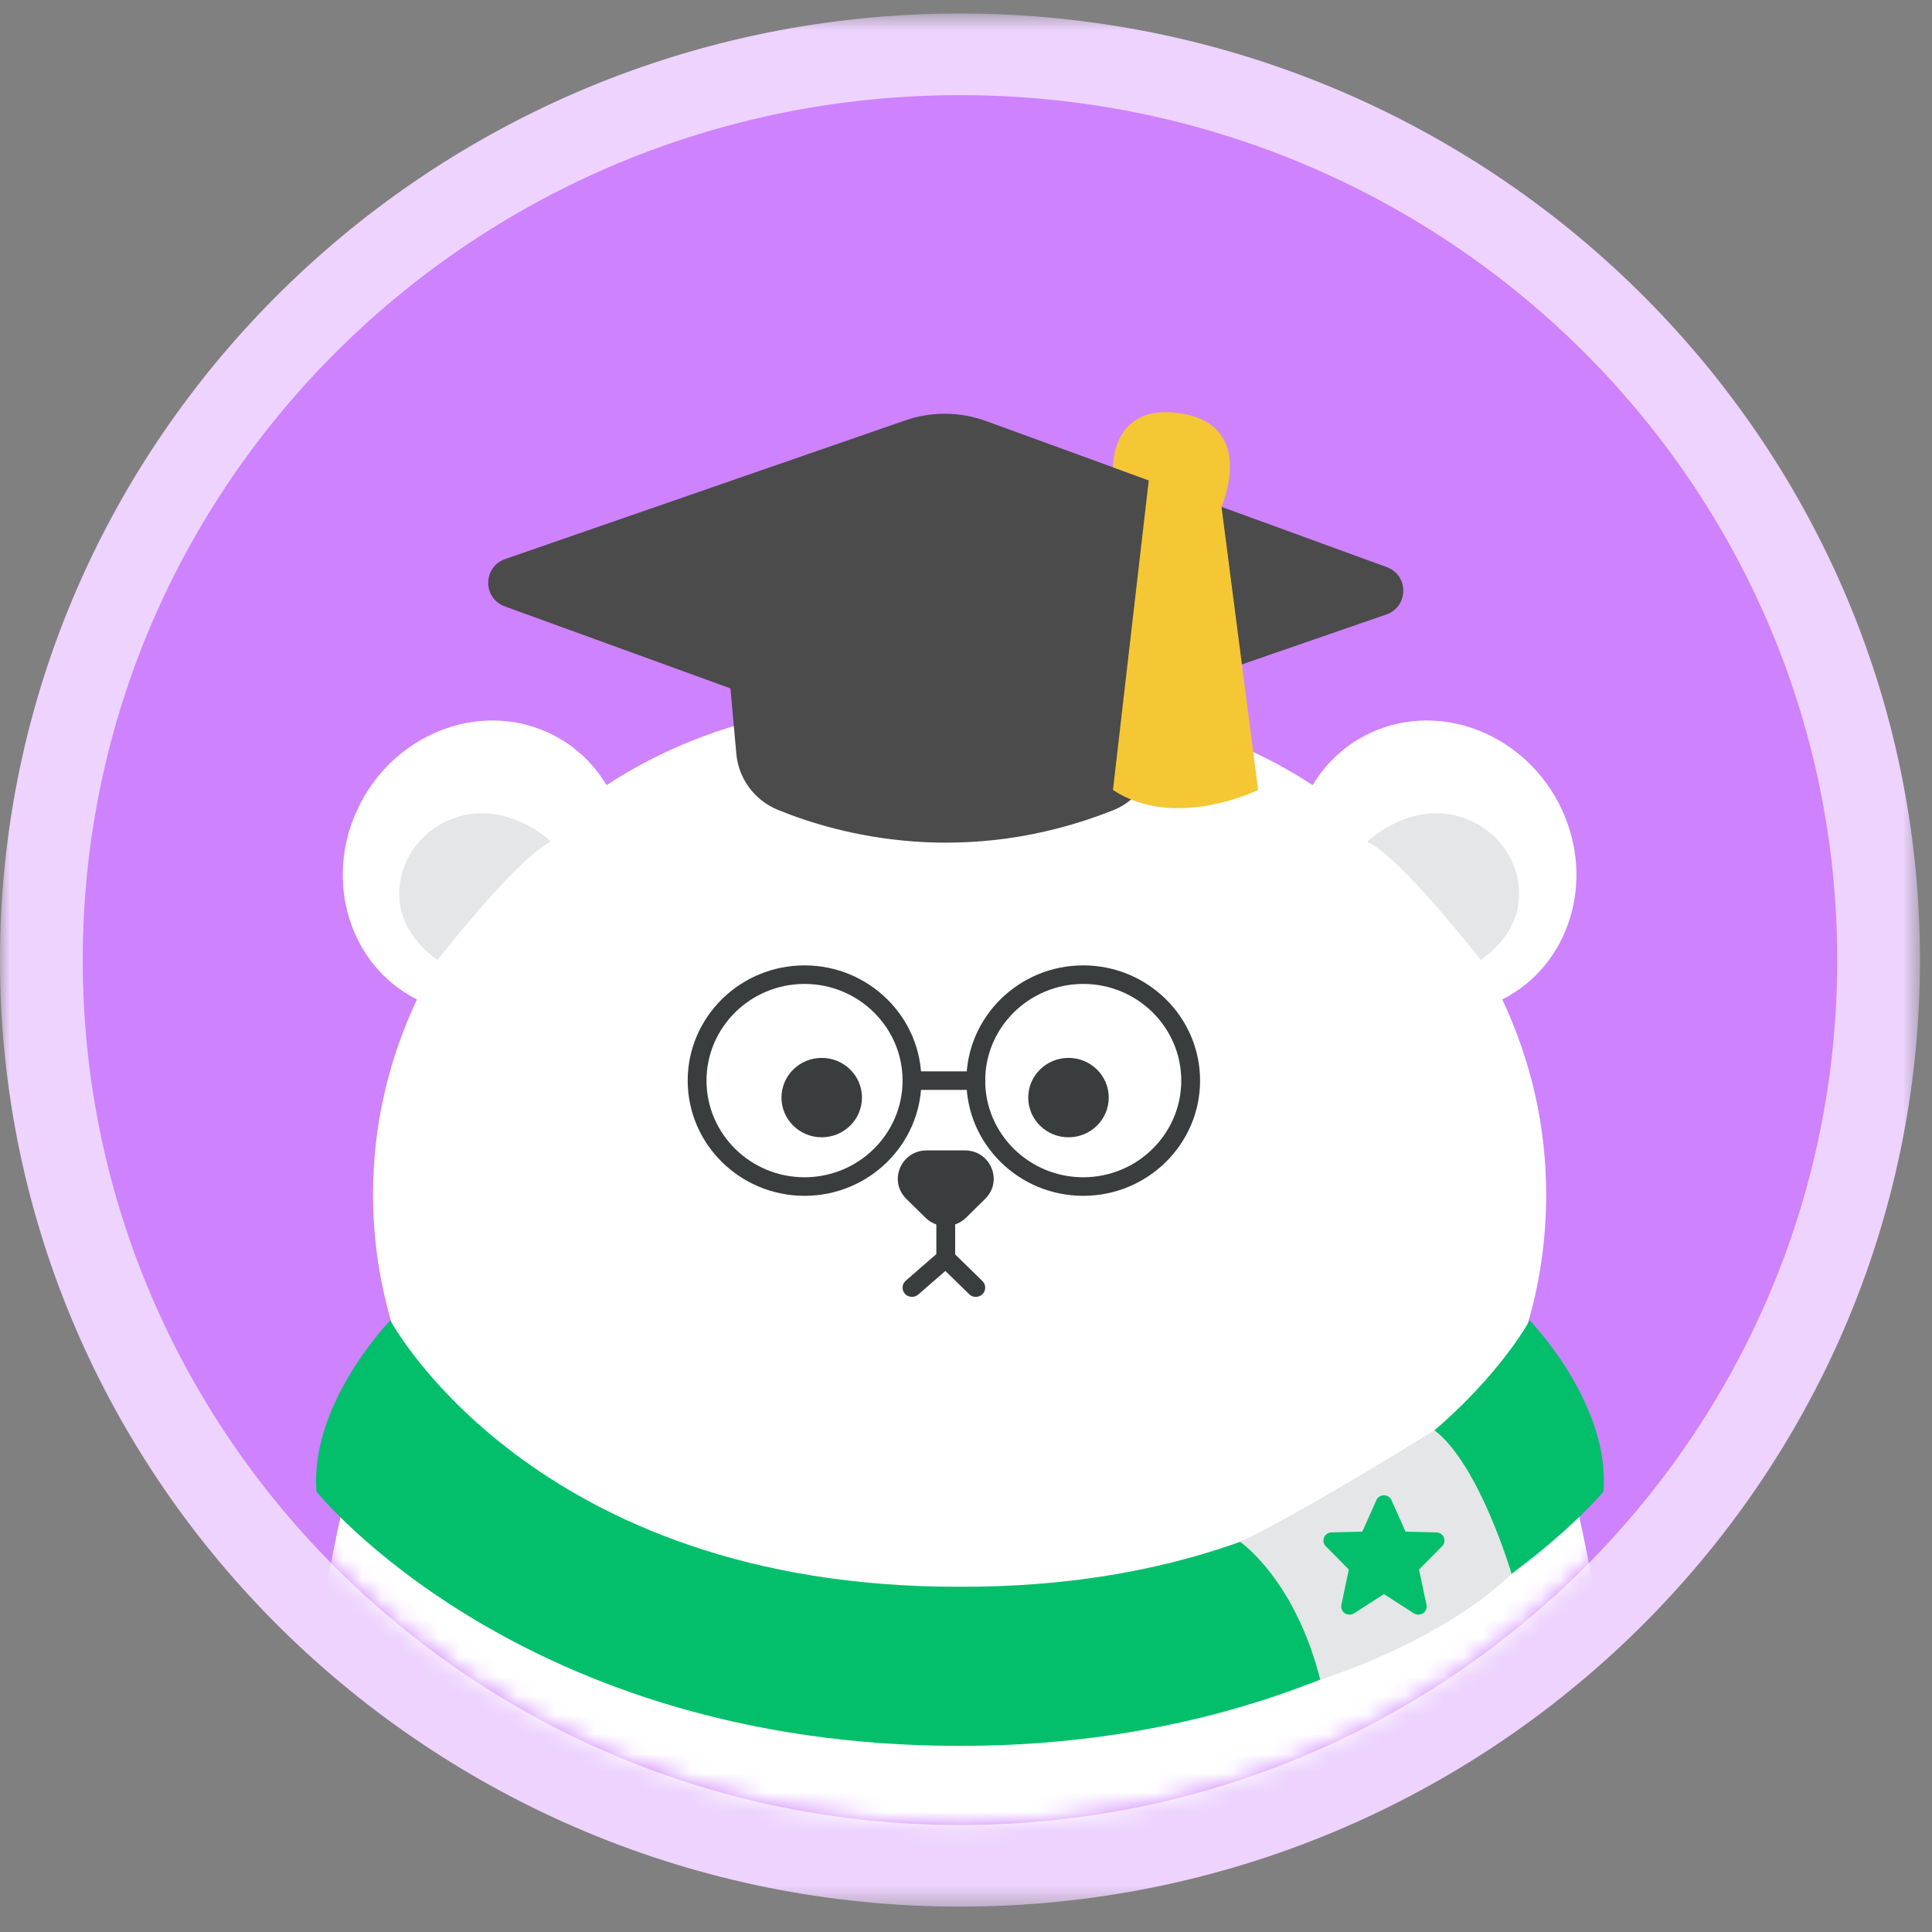 <svg xmlns="http://www.w3.org/2000/svg" xmlns:xlink="http://www.w3.org/1999/xlink" width="100" height="100" viewBox="0 0 100 100">
    <rect x="0" y="0" width="100" height="100" fill="#808080" stroke="none"/>
    <defs>
        <path id="6yw2vumfqa" d="M0 0.625L99.377 0.625 99.377 98.613 0 98.613z"/>
        <path id="ovndas45hc" d="M.03 45.423c0 24.726 20.327 44.77 45.403 44.77 25.078 0 45.405-20.044 45.405-44.77 0-24.725-20.327-44.77-45.405-44.77C20.357.653.03 20.698.03 45.423"/>
        <path id="j1pdanl0ue" d="M.03 45.423c0 24.726 20.327 44.77 45.403 44.77 25.078 0 45.405-20.044 45.405-44.77 0-24.725-20.327-44.77-45.405-44.77C20.357.653.03 20.698.03 45.423"/>
        <path id="67h34t14pg" d="M.03 45.423c0 24.726 20.327 44.77 45.403 44.77 25.078 0 45.405-20.044 45.405-44.77 0-24.725-20.327-44.77-45.405-44.77C20.357.653.03 20.698.03 45.423"/>
        <path id="elb0nl9t5i" d="M.03 45.423c0 24.726 20.327 44.77 45.403 44.77 25.078 0 45.405-20.044 45.405-44.77 0-24.725-20.327-44.77-45.405-44.77C20.357.653.03 20.698.03 45.423"/>
        <path id="nr4xtrfdok" d="M.03 45.423c0 24.726 20.327 44.77 45.403 44.77 25.078 0 45.405-20.044 45.405-44.77 0-24.725-20.327-44.77-45.405-44.77C20.357.653.03 20.698.03 45.423"/>
        <path id="svmsbxv9fm" d="M.03 45.423c0 24.726 20.327 44.77 45.403 44.77 25.078 0 45.405-20.044 45.405-44.77 0-24.725-20.327-44.77-45.405-44.77C20.357.653.03 20.698.03 45.423"/>
        <path id="ubbnitc2yo" d="M.03 45.423c0 24.726 20.327 44.77 45.403 44.77 25.078 0 45.405-20.044 45.405-44.77 0-24.725-20.327-44.77-45.405-44.77C20.357.653.03 20.698.03 45.423"/>
        <path id="3te4avhodq" d="M.03 45.423c0 24.726 20.327 44.77 45.403 44.77 25.078 0 45.405-20.044 45.405-44.77 0-24.725-20.327-44.77-45.405-44.77C20.357.653.03 20.698.03 45.423"/>
        <path id="r22p2sj4xs" d="M.03 45.423c0 24.726 20.327 44.77 45.403 44.77 25.078 0 45.405-20.044 45.405-44.77 0-24.725-20.327-44.77-45.405-44.77C20.357.653.03 20.698.03 45.423"/>
        <path id="mg3jluxcyu" d="M.03 45.423c0 24.726 20.327 44.77 45.403 44.77 25.078 0 45.405-20.044 45.405-44.77 0-24.725-20.327-44.77-45.405-44.77C20.357.653.03 20.698.03 45.423"/>
        <path id="x28l3tkbvw" d="M.03 45.423c0 24.726 20.327 44.77 45.403 44.77 25.078 0 45.405-20.044 45.405-44.77 0-24.725-20.327-44.77-45.405-44.77C20.357.653.03 20.698.03 45.423"/>
        <path id="clgjd5pm9y" d="M.03 45.423c0 24.726 20.327 44.77 45.403 44.77 25.078 0 45.405-20.044 45.405-44.77 0-24.725-20.327-44.77-45.405-44.77C20.357.653.03 20.698.03 45.423"/>
        <path id="vbeg03co6A" d="M.03 45.423c0 24.726 20.327 44.77 45.403 44.77 25.078 0 45.405-20.044 45.405-44.77 0-24.725-20.327-44.77-45.405-44.77C20.357.653.03 20.698.03 45.423z"/>
        <path id="t03mrwmmcC" d="M.03 45.423c0 24.726 20.327 44.77 45.403 44.77 25.078 0 45.405-20.044 45.405-44.77 0-24.725-20.327-44.77-45.405-44.77C20.357.653.03 20.698.03 45.423"/>
        <path id="h6a5qpgt0E" d="M.03 45.423c0 24.726 20.327 44.77 45.403 44.77 25.078 0 45.405-20.044 45.405-44.77 0-24.725-20.327-44.77-45.405-44.77C20.357.653.03 20.698.03 45.423"/>
        <path id="z1o2kj0qiG" d="M.03 45.423c0 24.726 20.327 44.77 45.403 44.77 25.078 0 45.405-20.044 45.405-44.77 0-24.725-20.327-44.77-45.405-44.77C20.357.653.03 20.698.03 45.423"/>
    </defs>
    <g fill="none" fill-rule="evenodd">
        <g>
            <g>
                <g>
                    <g>
                        <g transform="translate(-40 -1147) translate(20 998) translate(20 149) translate(0 .074)">
                            <mask id="0tfou8ndqb" fill="#fff">
                                <use xlink:href="#6yw2vumfqa"/>
                            </mask>
                            <path fill="#EDD3FE" d="M49.69.625C22.29.625 0 22.605 0 49.619c0 27.016 22.29 48.994 49.69 48.994 27.398 0 49.688-21.978 49.688-48.994 0-27.015-22.29-48.994-49.689-48.994" mask="url(#0tfou8ndqb)"/>
                        </g>
                        <path fill="#CE82FE" d="M4.284 49.62c0-24.727 20.328-44.77 45.405-44.77s45.405 20.043 45.405 44.77c0 24.725-20.328 44.769-45.405 44.769S4.284 74.345 4.284 49.619" transform="translate(-40 -1147) translate(20 998) translate(20 149) translate(0 .074)"/>
                    </g>
                    <g>
                        <g transform="translate(-40 -1147) translate(20 998) translate(20 149) translate(4.255 4.27)">
                            <mask id="vfbf5tecxd" fill="#fff">
                                <use xlink:href="#ovndas45hc"/>
                            </mask>
                            <path fill="#FFF" d="M11.538 89.526c0-12.472 4.557-25.062 4.557-25.062-.68-2.204-1.043-4.522-1.043-6.914 0-3.571.809-6.978 2.274-10.088-3.456-1.74-4.835-6.086-3.075-9.848 1.801-3.848 6.21-5.628 9.845-3.974 1.313.598 2.346 1.561 3.044 2.73 5.084-3.351 11.413-4.648 18.274-4.648 6.86 0 13.189 1.297 18.272 4.648.7-1.169 1.732-2.132 3.045-2.73 3.636-1.654 8.043.126 9.845 3.974 1.76 3.762.38 8.108-3.075 9.848 1.466 3.11 2.273 6.517 2.273 10.088 0 2.392-.341 4.71-1.022 6.914 0 0 4.578 12.59 4.578 25.062l.861 12.572" mask="url(#vfbf5tecxd)"/>
                        </g>
                        <g transform="translate(-40 -1147) translate(20 998) translate(20 149) translate(4.255 4.27)">
                            <mask id="ycl2vxbr4f" fill="#fff">
                                <use xlink:href="#j1pdanl0ue"/>
                            </mask>
                            <path fill="#E5E6E8" d="M18.392 45.423s4.107-5.286 5.874-6.13c0 0-2.238-2.178-4.984-1.231-1.467.506-2.579 1.77-2.822 3.284-.193 1.195.078 2.728 1.932 4.077" mask="url(#ycl2vxbr4f)"/>
                        </g>
                        <g transform="translate(-40 -1147) translate(20 998) translate(20 149) translate(4.255 4.27)">
                            <mask id="al8gz6skyh" fill="#fff">
                                <use xlink:href="#67h34t14pg"/>
                            </mask>
                            <path fill="#E5E6E8" d="M72.391 45.423s-4.106-5.286-5.874-6.13c0 0 2.238-2.178 4.984-1.231 1.468.506 2.579 1.77 2.823 3.284.192 1.195-.08 2.728-1.933 4.077" mask="url(#al8gz6skyh)"/>
                        </g>
                        <g transform="translate(-40 -1147) translate(20 998) translate(20 149) translate(4.255 4.27)">
                            <mask id="y4z3lnbwrj" fill="#fff">
                                <use xlink:href="#elb0nl9t5i"/>
                            </mask>
                            <path fill="#3A3D3D" d="M40.36 52.541c0 1.135-.932 2.055-2.083 2.055-1.151 0-2.083-.92-2.083-2.055 0-1.134.932-2.055 2.083-2.055 1.151 0 2.084.92 2.084 2.055" mask="url(#y4z3lnbwrj)"/>
                        </g>
                        <g transform="translate(-40 -1147) translate(20 998) translate(20 149) translate(4.255 4.27)">
                            <mask id="8z8pkkrugl" fill="#fff">
                                <use xlink:href="#nr4xtrfdok"/>
                            </mask>
                            <path fill="#3A3D3D" d="M53.133 52.541c0 1.135-.933 2.055-2.084 2.055-1.15 0-2.083-.92-2.083-2.055 0-1.134.933-2.055 2.083-2.055 1.151 0 2.084.92 2.084 2.055" mask="url(#8z8pkkrugl)"/>
                        </g>
                        <g transform="translate(-40 -1147) translate(20 998) translate(20 149) translate(4.255 4.27)">
                            <mask id="m8aip09rmn" fill="#fff">
                                <use xlink:href="#svmsbxv9fm"/>
                            </mask>
                            <path fill="#3A3D3D" d="M46.74 57.78l-.99.976c-.581.574-1.524.574-2.106 0l-.99-.976c-.938-.925-.273-2.505 1.054-2.505h1.98c1.326 0 1.99 1.58 1.052 2.505" mask="url(#m8aip09rmn)"/>
                        </g>
                        <g transform="translate(-40 -1147) translate(20 998) translate(20 149) translate(4.255 4.27)">
                            <mask id="kbvpzbgowp" fill="#fff">
                                <use xlink:href="#ubbnitc2yo"/>
                            </mask>
                            <path fill="#3A3D3D" d="M42.949 62.857c-.134 0-.269-.055-.365-.162-.178-.2-.159-.503.044-.678l1.582-1.376v-2.214c0-.265.218-.48.487-.48.27 0 .487.215.487.48v2.43c0 .137-.06.269-.165.36l-1.748 1.52c-.092.08-.207.12-.322.12" mask="url(#kbvpzbgowp)"/>
                        </g>
                        <g transform="translate(-40 -1147) translate(20 998) translate(20 149) translate(4.255 4.27)">
                            <mask id="vtudlfctrr" fill="#fff">
                                <use xlink:href="#3te4avhodq"/>
                            </mask>
                            <path fill="#3A3D3D" d="M46.252 62.857c-.124 0-.248-.046-.343-.139l-1.555-1.52c-.19-.187-.191-.491-.003-.68.19-.187.498-.188.689-.002l1.554 1.52c.192.187.193.491.003.68-.094.094-.22.141-.345.141" mask="url(#vtudlfctrr)"/>
                        </g>
                        <g transform="translate(-40 -1147) translate(20 998) translate(20 149) translate(4.255 4.27)">
                            <mask id="ovtqrozxot" fill="#fff">
                                <use xlink:href="#r22p2sj4xs"/>
                            </mask>
                            <path fill="#3A3D3D" d="M37.387 46.658c-2.798 0-5.073 2.244-5.073 5.004 0 2.759 2.275 5.003 5.073 5.003 2.798 0 5.075-2.244 5.075-5.003 0-2.76-2.277-5.004-5.075-5.004m0 10.968c-3.334 0-6.047-2.676-6.047-5.964 0-3.288 2.713-5.964 6.047-5.964 3.335 0 6.049 2.676 6.049 5.964 0 3.288-2.714 5.964-6.049 5.964" mask="url(#ovtqrozxot)"/>
                        </g>
                        <g transform="translate(-40 -1147) translate(20 998) translate(20 149) translate(4.255 4.27)">
                            <mask id="ydbjzxtsqv" fill="#fff">
                                <use xlink:href="#mg3jluxcyu"/>
                            </mask>
                            <path fill="#3A3D3D" d="M51.813 46.658c-2.797 0-5.074 2.244-5.074 5.004 0 2.759 2.277 5.003 5.074 5.003 2.798 0 5.074-2.244 5.074-5.003 0-2.76-2.276-5.004-5.074-5.004m0 10.968c-3.334 0-6.048-2.676-6.048-5.964 0-3.288 2.714-5.964 6.048-5.964 3.335 0 6.048 2.676 6.048 5.964 0 3.288-2.713 5.964-6.048 5.964" mask="url(#ydbjzxtsqv)"/>
                        </g>
                        <g transform="translate(-40 -1147) translate(20 998) translate(20 149) translate(4.255 4.27)">
                            <mask id="yzp8is5rgx" fill="#fff">
                                <use xlink:href="#x28l3tkbvw"/>
                            </mask>
                            <path fill="#3A3D3D" d="M46.252 52.142h-3.303c-.269 0-.487-.215-.487-.48s.218-.48.487-.48h3.303c.27 0 .487.215.487.48s-.218.48-.487.48" mask="url(#yzp8is5rgx)"/>
                        </g>
                        <g transform="translate(-40 -1147) translate(20 998) translate(20 149) translate(4.255 4.27)">
                            <mask id="q8fk3c9lrz" fill="#fff">
                                <use xlink:href="#clgjd5pm9y"/>
                            </mask>
                            <path fill="#4B4B4B" d="M36.005 37.647c3.13 1.28 9.672 3.065 17.347.026 1.323-.524 2.171-1.812 2.171-3.217v-2.78l11.97-4.138c1.171-.405 1.186-2.033.022-2.458l-20.73-7.556c-1.349-.492-2.83-.504-4.188-.033l-20.696 7.172c-1.17.407-1.183 2.035-.018 2.458l11.67 4.24.303 3.378c.115 1.288.938 2.413 2.149 2.908" mask="url(#q8fk3c9lrz)"/>
                        </g>
                        <g transform="translate(-40 -1147) translate(20 998) translate(20 149) translate(4.255 4.27)">
                            <mask id="z5qzpez2gB" fill="#fff">
                                <use xlink:href="#vbeg03co6A"/>
                            </mask>
                            <path fill="#F5C734" d="M53.352 19.917s-.078-3.465 3.673-2.76c3.752.704 1.946 4.809 1.946 4.809l1.896 14.655s-4.311 2.114-7.515 0l1.853-16.028-1.853-.676z" mask="url(#z5qzpez2gB)"/>
                        </g>
                        <g transform="translate(-40 -1147) translate(20 998) translate(20 149) translate(4.255 4.27)">
                            <mask id="bsx3lix6vD" fill="#fff">
                                <use xlink:href="#t03mrwmmcC"/>
                            </mask>
                            <path fill="#03BF6B" d="M74.92 64.072S67.533 77.925 45.433 77.86c-.193.005.192-.003 0 0-.191-.003.194.005 0 0-22.099.064-29.485-13.79-29.485-13.79s-4.18 4.289-3.822 8.864c0 0 10.544 13.182 33.307 13.162 22.375.02 33.309-13.162 33.309-13.162.357-4.575-3.822-8.863-3.822-8.863" mask="url(#bsx3lix6vD)"/>
                        </g>
                        <g transform="translate(-40 -1147) translate(20 998) translate(20 149) translate(4.255 4.27)">
                            <mask id="a10sehintF" fill="#fff">
                                <use xlink:href="#h6a5qpgt0E"/>
                            </mask>
                            <path fill="#E5E6E8" d="M59.932 75.534s2.828 1.92 4.148 7.132c0 0 6.185-1.887 9.904-5.474 0 0-1.658-5.654-3.99-7.43 0 0-7.188 4.46-10.062 5.772" mask="url(#a10sehintF)"/>
                        </g>
                        <g transform="translate(-40 -1147) translate(20 998) translate(20 149) translate(4.255 4.27)">
                            <mask id="w45gg7404H" fill="#fff">
                                <use xlink:href="#z1o2kj0qiG"/>
                            </mask>
                            <path fill="#03BF6B" d="M70.093 75.047l-1.598-.04-.727-1.63c-.068-.154-.222-.252-.391-.252s-.323.098-.39.252l-.728 1.63-1.598.04c-.17.004-.321.108-.385.263-.064.155-.028.333.09.453l1.194 1.207-.387 1.83c-.034.166.036.337.178.433.137.091.354.091.474.006l1.552-.997 1.552.997c.141.082.33.085.473-.006.144-.09.213-.267.178-.433l-.386-1.83 1.194-1.207c.119-.12.154-.298.09-.453-.064-.155-.215-.259-.385-.263" mask="url(#w45gg7404H)"/>
                        </g>
                    </g>
                </g>
            </g>
        </g>
    </g>
</svg>
